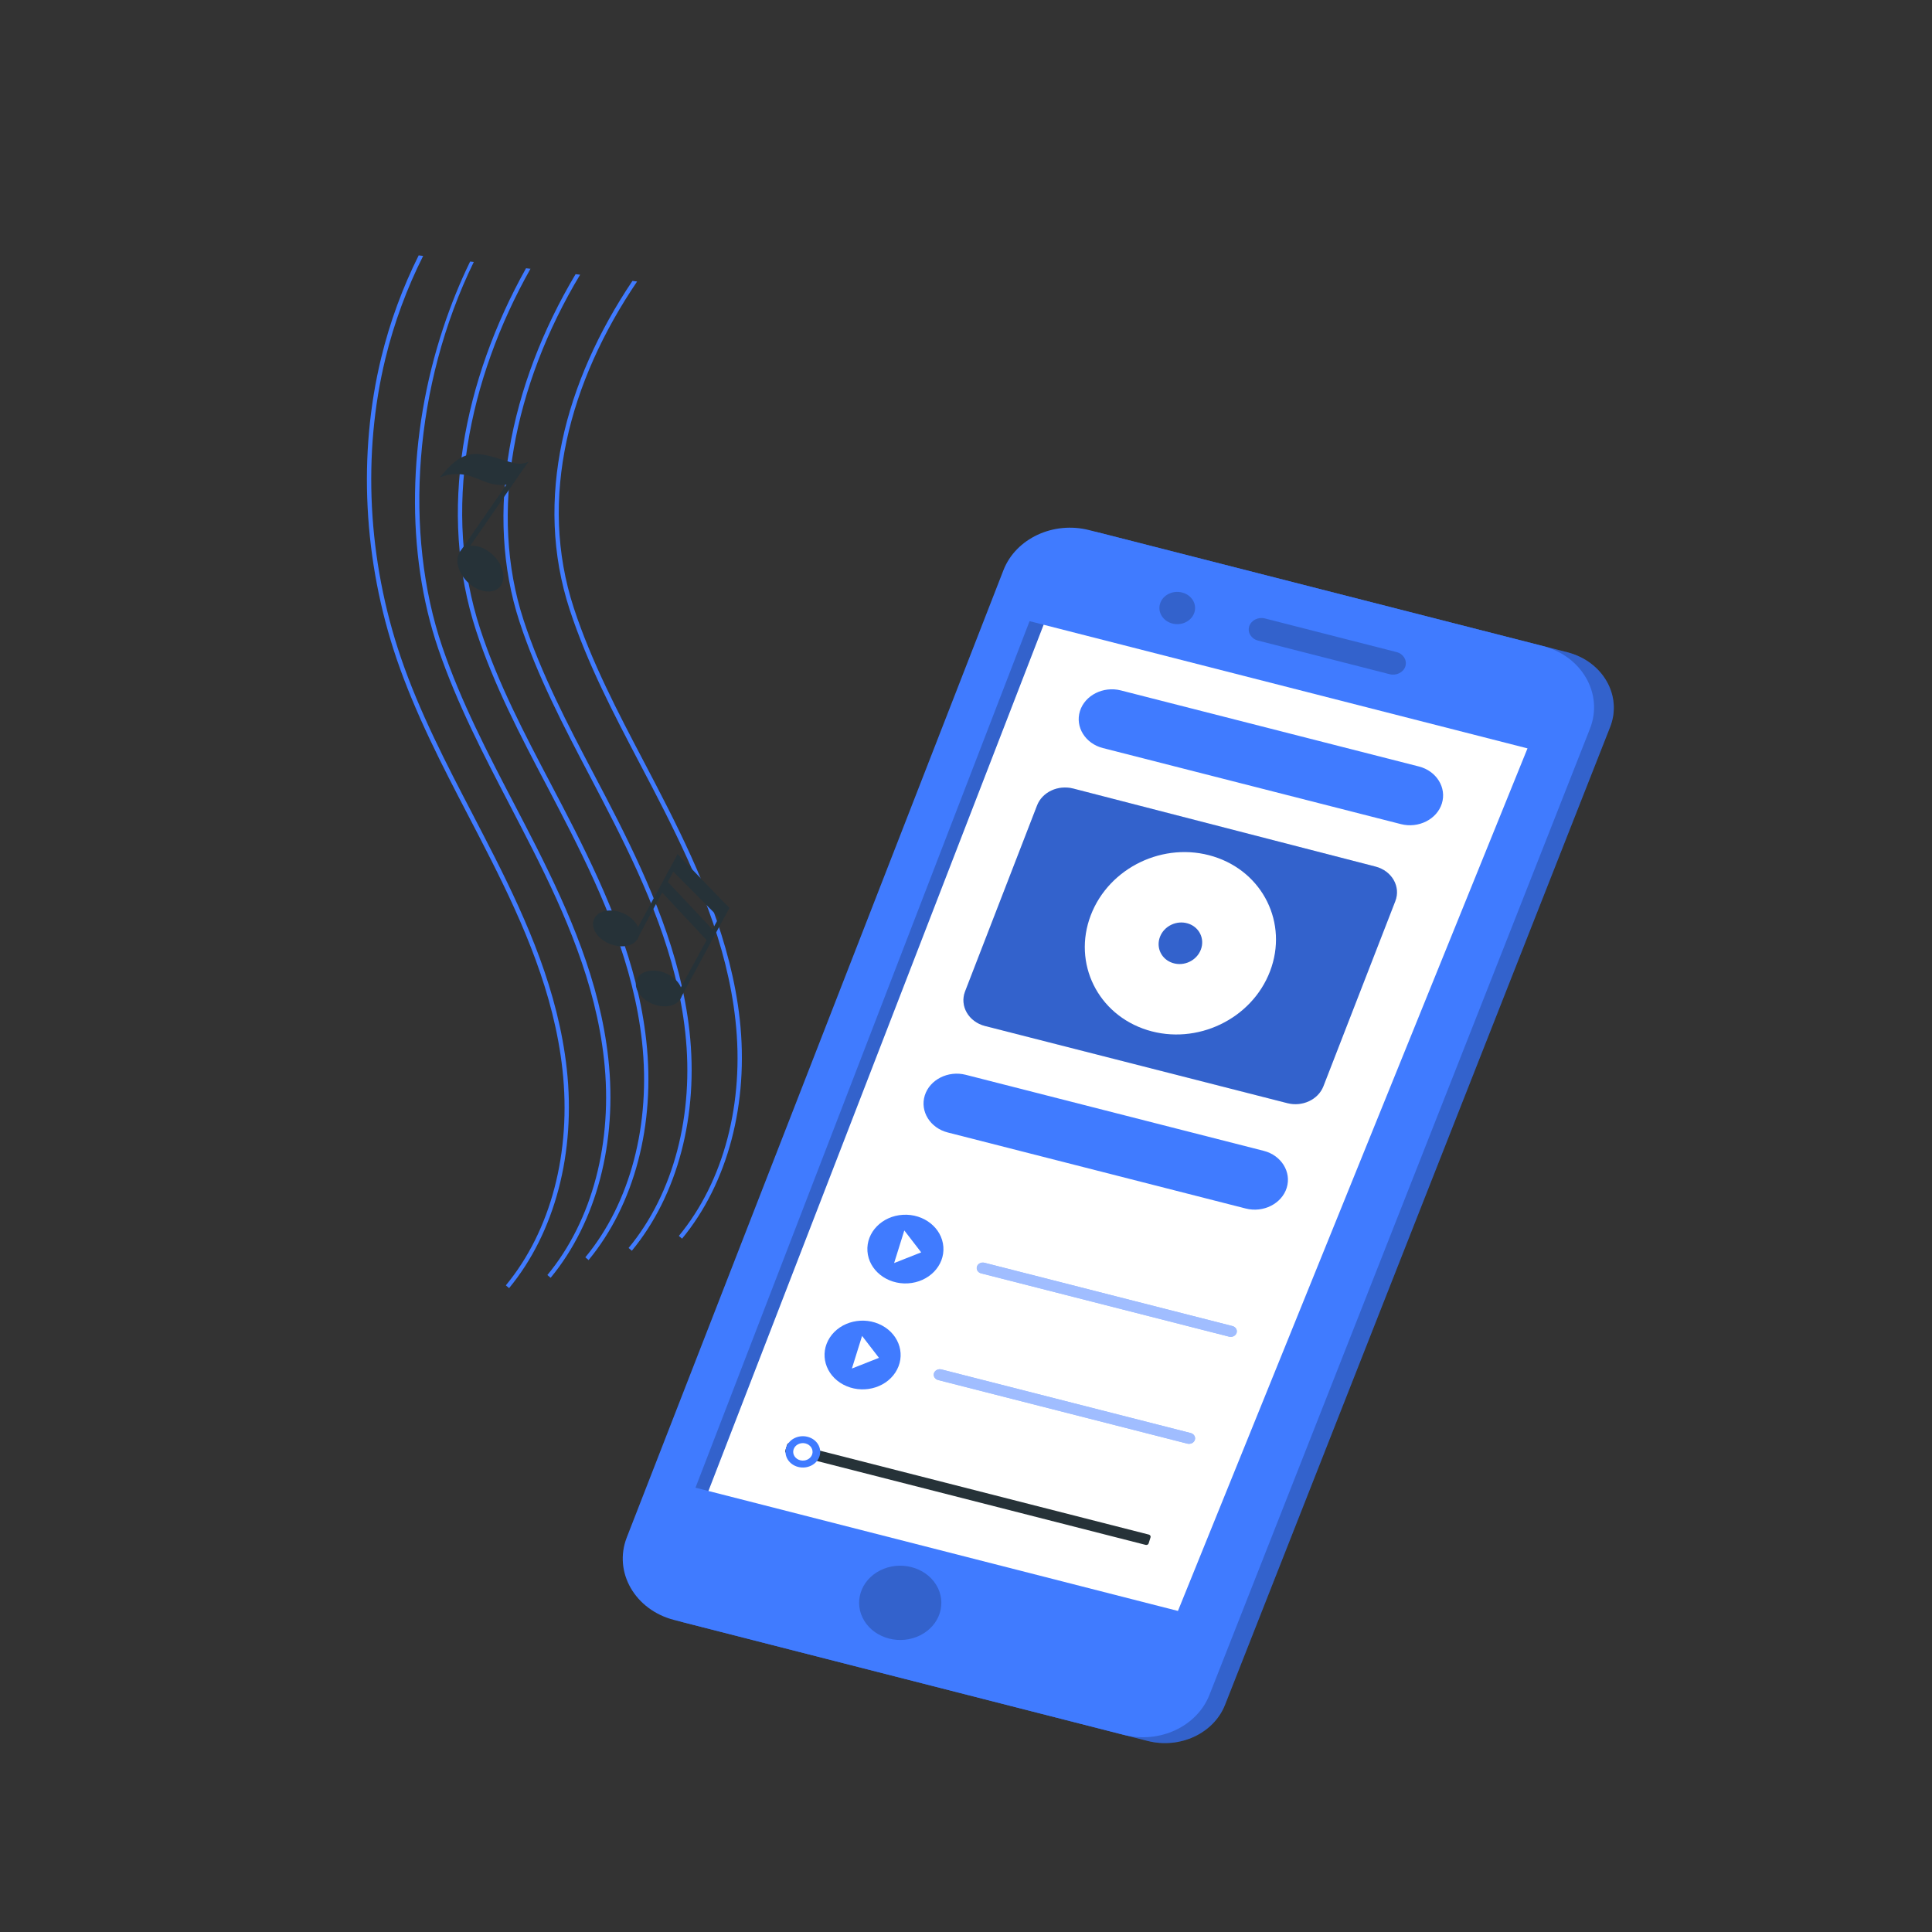 <?xml version="1.0"?>
<svg width="500" height="500" xmlns="http://www.w3.org/2000/svg" xmlns:svg="http://www.w3.org/2000/svg" enable-background="new 0 0 500 500" version="1.1" xml:space="preserve">
 <rect width="100%" height="100%" fill="#333333" stroke="none"/>
 <g class="layer">
  <title>Layer 1</title>
  <g id="Background_Complete">
   <g id="svg_1">
    <g id="svg_2">
     <rect fill="#EBEBEB" height="0.25" id="svg_3" width="93.14" x="1031.76" y="348.89"/>
     <rect fill="#EBEBEB" height="0.25" id="svg_4" width="42.23" x="952.21" y="353.11"/>
     <g id="svg_5">
      <path d="m912,295.8l-193.09,0c-3.15,0 -5.7,-2.56 -5.7,-5.71l0,-271.43c0.03,-3.13 2.57,-5.66 5.7,-5.66l193.09,0c3.15,0 5.71,2.56 5.71,5.71l0,0l0,271.38c0,3.15 -2.56,5.71 -5.71,5.71zm-193.09,-282.6c-3.01,0.01 -5.45,2.45 -5.45,5.46l0,271.43c0,3.01 2.44,5.45 5.45,5.46l193.09,0c3.01,-0.01 5.45,-2.45 5.46,-5.46l0,-271.43c-0.01,-3.01 -2.45,-5.45 -5.46,-5.46l-193.09,0z" fill="#EBEBEB" id="svg_6"/>
      <path d="m1128.31,295.8l-193.1,0c-3.15,0 -5.7,-2.56 -5.71,-5.71l0,-271.43c0.03,-3.13 2.58,-5.66 5.71,-5.66l193.1,0c3.13,0.01 5.66,2.53 5.69,5.66l0,271.43c0,3.15 -2.54,5.7 -5.69,5.71zm-193.1,-282.6c-3.01,0.01 -5.45,2.45 -5.46,5.46l0,271.43c0,3.01 2.45,5.45 5.46,5.46l193.1,0c3.01,-0.01 5.45,-2.45 5.46,-5.46l0,-271.43c-0.01,-3.01 -2.45,-5.45 -5.46,-5.46l-193.1,0z" fill="#EBEBEB" id="svg_7"/>
      <g id="svg_8">
       <rect fill="#EBEBEB" height="0.25" id="svg_9" width="500" x="675" y="340.4"/>
       <rect fill="#EBEBEB" height="0.25" id="svg_10" width="33.12" x="779.54" y="347.21"/>
       <rect fill="#EBEBEB" height="0.25" id="svg_11" width="40.75" x="846.14" y="356.37"/>
       <rect fill="#EBEBEB" height="0.25" id="svg_12" width="51.08" x="727.46" y="353.24"/>
       <rect fill="#EBEBEB" height="0.25" id="svg_13" width="93.14" x="1031.76" y="348.89"/>
       <rect fill="#EBEBEB" height="0.25" id="svg_14" width="42.23" x="952.21" y="353.11"/>
       <path d="m912,295.8l-193.09,0c-3.15,0 -5.7,-2.56 -5.7,-5.71l0,-271.43c0.03,-3.13 2.57,-5.66 5.7,-5.66l193.09,0c3.15,0 5.71,2.56 5.71,5.71l0,0l0,271.38c0,3.15 -2.56,5.71 -5.71,5.71zm-193.09,-282.6c-3.01,0.01 -5.45,2.45 -5.45,5.46l0,271.43c0,3.01 2.44,5.45 5.45,5.46l193.09,0c3.01,-0.01 5.45,-2.45 5.46,-5.46l0,-271.43c-0.01,-3.01 -2.45,-5.45 -5.46,-5.46l-193.09,0z" fill="#EBEBEB" id="svg_15"/>
       <path d="m1128.31,295.8l-193.1,0c-3.15,0 -5.7,-2.56 -5.71,-5.71l0,-271.43c0.03,-3.13 2.58,-5.66 5.71,-5.66l193.1,0c3.13,0.01 5.66,2.53 5.69,5.66l0,271.43c0,3.15 -2.54,5.7 -5.69,5.71zm-193.1,-282.6c-3.01,0.01 -5.45,2.45 -5.46,5.46l0,271.43c0,3.01 2.45,5.45 5.46,5.46l193.1,0c3.01,-0.01 5.45,-2.45 5.46,-5.46l0,-271.43c-0.01,-3.01 -2.45,-5.45 -5.46,-5.46l-193.1,0z" fill="#EBEBEB" id="svg_16"/>
      </g>
     </g>
    </g>
    <g id="svg_17">
     <rect fill="#E0E0E0" height="108.94" id="svg_18" width="149.44" x="971.15" y="27.85"/>
     <rect fill="#F0F0F0" height="108.94" id="svg_19" width="149.44" x="967.95" y="27.85"/>
     <rect fill="#FAFAFA" height="94.19" id="svg_20" width="135.42" x="975.55" y="35.06"/>
     <rect fill="#E0E0E0" height="94.19" id="svg_21" width="1.94" x="975.55" y="35.06"/>
     <polygon fill="#FFFFFF" id="svg_22" points="1109.716,35.062 1051.316,129.252 1027.296,129.252 1084.176,35.062 "/>
     <polygon fill="#FFFFFF" id="svg_23" points="1076.696,35.062 1018.296,129.252 994.276,129.252 1051.156,35.062 "/>
    </g>
    <g id="svg_24">
     <g id="svg_25">
      <rect fill="#E0E0E0" height="79.93" id="svg_26" width="187.61" x="949.22" y="260.47"/>
      <rect fill="#F0F0F0" height="79.93" id="svg_27" width="187.61" x="937.95" y="260.47"/>
      <rect fill="#FAFAFA" height="29.02" id="svg_28" width="172.49" x="946.4" y="266.81"/>
      <rect fill="#FAFAFA" height="29.02" id="svg_29" width="172.49" x="946.4" y="303.92"/>
     </g>
     <rect fill="#E0E0E0" height="6.4" id="svg_30" width="204.31" x="935.28" y="254.07"/>
     <rect height="6.4" id="svg_31" opacity="0.05" width="14.04" x="1125.55" y="254.07"/>
    </g>
    <g id="svg_32">
     <polygon fill="#EBEBEB" id="svg_33" points="1082.057,218.092 1114.646,218.092 1110.339,253.805 1077.446,253.805 "/>
     <polygon fill="#F5F5F5" id="svg_34" points="1086.059,223.2 1109.325,223.2 1106.25,248.697 1082.767,248.697 "/>
     <polygon fill="#E0E0E0" id="svg_35" points="1113.264,229.547 1114.646,253.805 1110.339,253.805 "/>
     <polygon fill="#E0E0E0" id="svg_36" points="1087.351,223.2 1084.064,248.697 1082.767,248.697 1086.059,223.2 "/>
    </g>
    <g id="svg_37">
     <rect fill="#E0E0E0" height="73.23" id="svg_38" width="59.23" x="731.15" y="119.85"/>
     <rect fill="#F0F0F0" height="73.23" id="svg_39" width="59.23" x="726.59" y="119.85"/>
     <rect fill="#FAFAFA" height="58.32" id="svg_40" width="47.17" x="732.63" y="127.31"/>
     <rect fill="#E0E0E0" height="58.32" id="svg_41" width="1.92" x="732.63" y="127.31"/>
     <ellipse cx="588.21" cy="644.74" fill="#E0E0E0" id="svg_42" rx="11.29" ry="11.29" transform="matrix(0.707 -0.707 0.707 0.707 -115.612 115.165)"/>
    </g>
    <g id="Character--inject-374">
     <path d="m727.54,256.02l-0.63,84.75l67.09,0.5c1.91,-0.04 3.43,-1.61 3.41,-3.53l0.2,-27.05c-0.03,-9.28 1.1,-18.52 3.39,-27.5c0.59,-2.24 0.83,-4.56 0.7,-6.87c-0.56,-10.48 -8.62,-19.04 -18.66,-19.84c-0.49,-0.04 -0.96,-0.04 -1.42,-0.05l0,0l-54.08,-0.41z" enable-background="new" fill="#E0E0E0" id="svg_43"/>
     <path d="m707.77,282.46c2.11,8.42 3.12,17.09 3,25.78l-0.21,28.64c-0.06,1.92 1.44,3.51 3.35,3.58l26,0.19c1.91,-0.04 3.44,-1.61 3.41,-3.52l0.21,-27.06c-0.04,-9.27 1.1,-18.51 3.38,-27.5c0.59,-2.24 0.83,-4.56 0.7,-6.87c-0.56,-10.47 -8.62,-19.04 -18.66,-19.83c-11.84,-0.94 -21.77,8.76 -21.86,20.91c-0.02,1.91 0.21,3.82 0.68,5.68z" fill="#F5F5F5" id="svg_44"/>
     <rect fill="#EBEBEB" height="85.54" id="svg_45" transform="matrix(0.007 -1 1 0.007 -235.844 477.819)" width="51.43" x="144.13" y="989.6"/>
     <path d="m902.47,244.45l-0.44,57.57l-17.3,-0.13l-108.47,-0.82l0.43,-57.56c0.06,-7.97 6.06,-14.51 13.77,-15.43c0.66,-0.08 1.33,-0.12 2.01,-0.12l94.44,0.71c0.01,0 0.01,0 0.01,0c8.65,0.07 15.61,7.13 15.55,15.78z" enable-background="new" fill="#E0E0E0" id="svg_46"/>
     <path d="m885.16,244.45l-0.43,57.44l-108.47,-0.82l0.43,-57.56c0.06,-7.97 6.06,-14.51 13.77,-15.43l79.15,0.59l0.01,0c8.65,0.07 15.61,7.13 15.54,15.78z" enable-background="new" fill="#EBEBEB" id="svg_47"/>
     <path d="m835.94,287.73c0.76,0.02 1.36,0.66 1.33,1.42l-0.14,18.81l0,0c-0.01,0.77 -0.63,1.38 -1.39,1.37l-79.54,-0.6c-2.55,-0.01 -4.6,-2.1 -4.58,-4.65l0.09,-12.37c0.02,-2.55 2.1,-4.6 4.65,-4.58l79.54,0.6c0.01,0 0.03,0 0.04,0z" enable-background="new" fill="#F0F0F0" id="svg_48"/>
     <path d="m835.8,256.39l-0.64,84.75l82.36,0.61c1.91,-0.03 3.44,-1.61 3.41,-3.52l0.2,-27.06c-0.03,-9.27 1.11,-18.51 3.39,-27.5c0.6,-2.24 0.83,-4.56 0.7,-6.87c-0.55,-10.47 -8.62,-19.04 -18.66,-19.83c-0.48,-0.05 -0.95,-0.05 -1.43,-0.06l0,0l-69.33,-0.52z" enable-background="new" fill="#E0E0E0" id="svg_49"/>
     <path d="m820.28,283.3c2.1,8.43 3.09,17.1 2.95,25.78l-0.22,28.65c-0.05,1.91 1.45,3.5 3.36,3.57l26,0.2c1.91,-0.04 3.44,-1.61 3.41,-3.53l0.2,-27.06c-0.03,-9.27 1.11,-18.51 3.39,-27.49c0.6,-2.24 0.83,-4.56 0.7,-6.87c-0.56,-10.48 -8.62,-19.04 -18.66,-19.84c-11.84,-0.93 -21.77,8.76 -21.86,20.91c-0.01,1.92 0.24,3.83 0.73,5.68z" fill="#F5F5F5" id="svg_50"/>
    </g>
    <g id="svg_51">
     <g id="svg_52">
      <rect fill="#E0E0E0" height="5.68" id="svg_53" width="163.7" x="727.46" y="78.2"/>
      <rect fill="#F0F0F0" height="5.68" id="svg_54" width="151.18" x="727.46" y="78.2"/>
      <polygon fill="#EBEBEB" id="svg_55" points="727.458,83.878 739.975,96.162 743.371,96.162 739.975,83.878 "/>
      <polygon fill="#E0E0E0" id="svg_56" points="730.855,83.878 743.371,96.162 743.371,83.878 "/>
      <g id="svg_57">
       <ellipse cx="728.4" cy="331.56" fill="#EBEBEB" id="svg_58" rx="12.3" ry="12.3" transform="matrix(0.921 -0.389 0.389 0.921 -34.852 43.538)"/>
       <polygon fill="#EBEBEB" id="svg_59" points="752.869,65.9 752.369,53.6 777.47,53.6 777.47,65.9 "/>
      </g>
      <g id="svg_60">
       <rect fill="#F0F0F0" height="51.59" id="svg_61" width="7.44" x="786.79" y="26.61"/>
       <rect fill="#F0F0F0" height="51.59" id="svg_62" width="7.45" x="795.6" y="26.61"/>
       <rect fill="#F0F0F0" height="51.59" id="svg_63" width="7.45" x="804.7" y="26.61"/>
       <rect fill="#E0E0E0" height="2.77" id="svg_64" width="7.44" x="786.79" y="70.64"/>
       <rect fill="#E0E0E0" height="2.77" id="svg_65" width="7.45" x="795.6" y="70.64"/>
       <rect fill="#E0E0E0" height="2.77" id="svg_66" width="7.45" x="804.7" y="70.64"/>
       <rect fill="#E0E0E0" height="2.77" id="svg_67" width="7.44" x="786.79" y="32.18"/>
       <rect fill="#E0E0E0" height="2.77" id="svg_68" width="7.45" x="795.6" y="32.18"/>
       <rect fill="#E0E0E0" height="2.77" id="svg_69" width="7.45" x="804.7" y="32.18"/>
       <rect fill="#E0E0E0" height="20.09" id="svg_70" width="2.92" x="797.87" y="41.19"/>
       <rect fill="#E0E0E0" height="20.09" id="svg_71" width="2.92" x="789.05" y="41.19"/>
       <rect fill="#E0E0E0" height="20.09" id="svg_72" width="2.92" x="806.97" y="41.19"/>
      </g>
      <g id="svg_73">
       <rect fill="#F0F0F0" height="51.59" id="svg_74" width="7.44" x="813.42" y="26.61"/>
       <rect fill="#F0F0F0" height="51.59" id="svg_75" width="7.45" x="822.24" y="26.61"/>
       <rect fill="#F0F0F0" height="51.59" id="svg_76" width="7.45" x="831.34" y="26.61"/>
       <rect fill="#E0E0E0" height="2.77" id="svg_77" width="7.44" x="813.42" y="70.64"/>
       <rect fill="#E0E0E0" height="2.77" id="svg_78" width="7.45" x="822.24" y="70.64"/>
       <rect fill="#E0E0E0" height="2.77" id="svg_79" width="7.45" x="831.34" y="70.64"/>
       <rect fill="#E0E0E0" height="2.77" id="svg_80" width="7.44" x="813.42" y="32.18"/>
       <rect fill="#E0E0E0" height="2.77" id="svg_81" width="7.45" x="822.24" y="32.18"/>
       <rect fill="#E0E0E0" height="2.77" id="svg_82" width="7.45" x="831.34" y="32.18"/>
       <rect fill="#E0E0E0" height="20.09" id="svg_83" width="2.92" x="824.51" y="41.19"/>
       <rect fill="#E0E0E0" height="20.09" id="svg_84" width="2.92" x="815.68" y="41.19"/>
       <rect fill="#E0E0E0" height="20.09" id="svg_85" width="2.92" x="833.61" y="41.19"/>
      </g>
     </g>
     <polygon fill="#EBEBEB" id="svg_86" points="875.242,83.878 887.758,96.162 891.154,96.162 887.758,83.878 "/>
     <polygon fill="#E0E0E0" id="svg_87" points="878.638,83.878 891.154,96.162 891.154,83.878 "/>
    </g>
   </g>
  </g>
  <g display="none" id="Background_Simple">
   <g display="inline" id="svg_88">
    <path d="m355.47,143.31c-29.49,-22.39 -56.12,-49.04 -88.87,-66.32c-32.74,-17.28 -74.6,-23.63 -105.93,-3.91c-16.08,10.12 -27.76,26.08 -36.19,43.1c-7.69,15.5 -13.04,32.46 -13.12,49.76c-0.08,17.9 5.47,35.4 12.82,51.72c14.47,32.11 36.69,61.4 66.5,80.16c16.04,10.1 33.91,16.97 52.05,22.47c56.49,17.15 118.92,21.16 173.72,-0.79c20.65,-8.27 40.14,-20.33 54.56,-37.26c14.43,-16.93 23.43,-39.06 21.99,-61.26c-1.43,-22.19 -14.23,-43.98 -34.26,-53.66c-17.52,-8.47 -34.1,-6.45 -52.4,-4.02c-19.32,2.58 -36.06,-8.74 -50.87,-19.99z" fill="#407BFF" id="svg_89"/>
    <path d="m355.47,143.31c-29.49,-22.39 -56.12,-49.04 -88.87,-66.32c-32.74,-17.28 -74.6,-23.63 -105.93,-3.91c-16.08,10.12 -27.76,26.08 -36.19,43.1c-7.69,15.5 -13.04,32.46 -13.12,49.76c-0.08,17.9 5.47,35.4 12.82,51.72c14.47,32.11 36.69,61.4 66.5,80.16c16.04,10.1 33.91,16.97 52.05,22.47c56.49,17.15 118.92,21.16 173.72,-0.79c20.65,-8.27 40.14,-20.33 54.56,-37.26c14.43,-16.93 23.43,-39.06 21.99,-61.26c-1.43,-22.19 -14.23,-43.98 -34.26,-53.66c-17.52,-8.47 -34.1,-6.45 -52.4,-4.02c-19.32,2.58 -36.06,-8.74 -50.87,-19.99z" fill="#FFFFFF" id="svg_90" opacity="0.9"/>
   </g>
  </g>
  <g id="Shape_1_">
   <ellipse cx="797" cy="508.24" fill="#F5F5F5" id="shape" rx="193.89" ry="11.32"/>
  </g>
  <g id="Music">
   <g id="svg_91" transform="rotate(8.41 120.251 199.73) matrix(0.559 0.976 -0.963 0.636 222.633 -27.481)">
    <path d="m230.85,208.21l-0.9,0.45c-7,-13.9 -21.41,-24.66 -39.52,-29.52c-16.87,-4.53 -34.36,-3.76 -50.76,-2.26c-3.79,0.34 -7.65,0.74 -11.39,1.13c-13.02,1.35 -26.48,2.74 -39.78,2.16c-23.77,-1.04 -46.71,-8.68 -64.56,-21.51c-6.56,-4.71 -12.49,-10.17 -17.66,-16.18l0.55,-0.89c5.17,6.04 11.11,11.53 17.69,16.26c17.7,12.72 40.44,20.29 64.03,21.32c13.22,0.58 26.64,-0.81 39.63,-2.16c3.74,-0.38 7.6,-0.78 11.4,-1.13c16.49,-1.51 34.09,-2.27 51.1,2.29c18.39,4.94 33.03,15.89 40.17,30.04z" fill="#407BFF" id="svg_92"/>
   </g>
   <g id="svg_93" transform="rotate(8.41 132.205 199.222) matrix(0.559 0.976 -0.963 0.636 222.633 -27.481)">
    <path d="m234.14,199.27l-0.9,0.45c-7,-13.9 -21.41,-24.66 -39.52,-29.52c-16.87,-4.53 -34.36,-3.77 -50.76,-2.27c-3.79,0.35 -7.65,0.75 -11.39,1.13c-13.02,1.35 -26.48,2.75 -39.78,2.17c-23.24,-1.02 -47.51,-10.99 -66.59,-27.36c-4.07,-3.49 -7.82,-7.18 -11.22,-11.05l0.45,-0.73c19.87,22.67 49.8,36.93 77.41,38.14c13.22,0.58 26.65,-0.81 39.63,-2.16c3.74,-0.39 7.6,-0.79 11.4,-1.14c16.49,-1.5 34.09,-2.27 51.1,2.3c18.39,4.94 33.03,15.88 40.17,30.04z" fill="#407BFF" id="svg_94"/>
   </g>
   <g id="svg_95" transform="rotate(8.41 144.447 197.756) matrix(0.559 0.976 -0.963 0.636 222.633 -27.481)">
    <path d="m235.63,190.38l-0.9,0.45c-7,-13.9 -21.41,-24.66 -39.52,-29.53c-16.87,-4.52 -34.36,-3.76 -50.76,-2.26c-4.03,0.37 -8.14,0.81 -12.11,1.23c-12.79,1.38 -26.01,2.79 -39.06,2.07c-28.85,-1.61 -53.76,-18.01 -70.95,-40.16l0.54,-0.89c17.03,22.07 41.78,38.45 70.46,40.05c12.97,0.72 26.16,-0.69 38.9,-2.06c3.98,-0.43 8.09,-0.87 12.13,-1.24c16.49,-1.5 34.09,-2.27 51.1,2.3c18.39,4.93 33.03,15.88 40.17,30.04z" fill="#407BFF" id="svg_96"/>
   </g>
   <g id="svg_97" transform="rotate(8.41 156.468 197.31) matrix(0.559 0.976 -0.963 0.636 222.633 -27.481)">
    <path d="m239.3,181.18l-0.9,0.45c-7,-13.9 -21.41,-24.67 -39.52,-29.53c-16.87,-4.53 -34.37,-3.76 -50.76,-2.26c-4.03,0.37 -8.14,0.81 -12.11,1.23c-12.79,1.37 -26.01,2.79 -39.06,2.06c-26.04,-1.45 -50.36,-17.21 -67.15,-40.22l0.55,-0.91c16.63,22.96 40.78,38.69 66.65,40.14c12.97,0.72 26.15,-0.69 38.9,-2.06c3.98,-0.43 8.09,-0.87 12.13,-1.24c15.7,-1.43 34.04,-2.28 51.1,2.3c18.39,4.93 33.03,15.88 40.17,30.04z" fill="#407BFF" id="svg_98"/>
   </g>
   <g id="svg_99" transform="rotate(8.41 170.343 196.618) matrix(0.559 0.976 -0.963 0.636 222.633 -27.481)">
    <path d="m243.3,170.36l-0.89,0.45c-7.01,-13.9 -21.42,-24.66 -39.53,-29.52c-16.87,-4.53 -34.36,-3.77 -50.75,-2.27c-4.04,0.37 -8.15,0.81 -12.12,1.24c-12.79,1.37 -26.01,2.79 -39.06,2.06c-26.7,-1.49 -48.12,-17.66 -62.57,-40.07l0.58,-0.93c14.28,22.36 35.53,38.52 62.05,40c12.97,0.72 26.15,-0.69 38.9,-2.06c3.97,-0.42 8.08,-0.86 12.13,-1.23c15.69,-1.44 34.03,-2.29 51.1,2.29c18.39,4.94 33.02,15.89 40.16,30.04z" fill="#407BFF" id="svg_100"/>
   </g>
   <g id="svg_101" transform="rotate(-41.627 170.328 239.752) matrix(0.628 1.096 -1.082 0.714 230.979 -61.565)">
    <path d="m169.66,159.52c0,1.85 -2.19,3.35 -4.9,3.35s-4.9,-1.5 -4.9,-3.35s2.19,-3.35 4.9,-3.35s4.9,1.5 4.9,3.35z" fill="#263238" id="svg_102"/>
    <g id="svg_103">
     <polygon fill="#263238" id="svg_104" points="169.483,160.342 168.511,160.111 173.021,141.539 173.84,142.002 "/>
    </g>
    <path d="m181.34,168.18c0,1.85 -2.2,3.35 -4.9,3.35s-4.9,-1.5 -4.9,-3.35c0,-1.84 2.19,-3.34 4.9,-3.34s4.9,1.5 4.9,3.34z" fill="#263238" id="svg_105"/>
    <g id="svg_106">
     <polygon fill="#263238" id="svg_107" points="181.161,169.01 180.19,168.771 185.301,147.994 186.152,148.422 "/>
    </g>
    <polygon fill="#263238" id="svg_108" points="183.698,156.166 171.538,149.532 172.1,147.165 184.269,153.765 "/>
    <polygon fill="#263238" id="svg_109" points="185.757,148.234 173.021,141.539 172.641,144.886 184.907,151.079 "/>
   </g>
   <g id="svg_110" transform="matrix(1 0 0 1 0 0) rotate(-5.061 124.415 132.87) matrix(1.066 0.737 -0.746 1.057 153.926 -75.507)">
    <path d="m84.73,156.53c-0.55,1.97 -3.29,2.93 -6.13,2.14c-2.83,-0.8 -4.68,-3.03 -4.13,-5c0.55,-1.97 3.29,-2.92 6.12,-2.13c2.83,0.79 4.69,3.03 4.14,4.99z" fill="#263238" id="svg_111"/>
    <g id="svg_112">
     <path d="m77.15,131.83l-1.79,22.7l-1,-0.08l1.3,-16.51l0.4,-5.09c0.42,-0.26 0.79,-0.59 1.09,-1.02z" fill="#263238" id="svg_113"/>
    </g>
    <path d="m77.15,131.83l-1.02,5.72c-0.15,0.14 -0.3,0.27 -0.47,0.39c-1.18,0.92 -2.69,1.39 -4.18,1.62c-1.01,0.16 -2.04,0.23 -3.04,0.47c-1.96,0.49 -3.79,1.59 -4.99,3.22c0.4,-2.52 0.93,-5.26 2.86,-6.94c1.51,-1.32 3.58,-1.71 5.53,-2.18c1.44,-0.35 3.02,-0.54 4.22,-1.28c0.42,-0.26 0.79,-0.59 1.09,-1.02z" fill="#263238" id="svg_114"/>
   </g>
  </g>
  <g id="Character" transform="matrix(1 0 0 1 0 0)">
   <g id="svg_115">
    <g id="svg_116">
     <g id="svg_117">
      <g id="svg_118">
       <path d="m-128.05,97.32c-1.61,4.11 -4.52,7.63 -5.94,11.82c-2.91,8.56 -4.36,15.73 -11.86,21.68c-14.75,11.72 -30.62,13.97 -45.88,1.79c-4.48,-3.57 -8.56,-7.8 -11.1,-12.93c-4.24,-8.53 -3.3,-21.05 6.09,-25.78c5.66,-2.85 12.72,-1.75 18.3,-4.76c5.45,-2.96 8.23,-9.12 12.55,-13.58c3.87,-3.96 9.43,-6.36 15.1,-6.88c1.99,-0.18 4,-0.15 5.95,0.13c2.69,0.39 5.29,1.24 7.63,2.58c8.26,4.74 12.86,16.45 9.16,25.93z" fill="#263238" id="svg_119"/>
       <path d="m-121.44,117.04c0,0 21.84,-15.32 24.91,-18.58c3.06,-3.27 7.96,-30.02 7.96,-34.71l-2.66,-5.72l2.66,-7.96l6.53,1.22l0,6.74l-1.43,5.31c0,0 1.47,24.53 -5.84,39.53c-0.72,1.49 -1.76,2.8 -3.05,3.85c-5.38,4.43 -21.79,17.75 -28.06,21.14c-7.56,4.08 -1.02,-10.82 -1.02,-10.82z" fill="#CE7A63" id="svg_120"/>
       <path d="m-151.22,123.99c0,0 -13.87,-13.13 -27.03,-27.9c0,0 -7.17,-20.54 -8.08,-33.29l3.08,-6.85l-1.86,-10.89l-7.16,1.99l-3.53,10.05l2.74,5.67c0,0 0.66,24.51 7.72,41.5c0,0 16.2,21.48 30.6,31.23c0,0 8.48,1.15 3.52,-11.51z" fill="#CE7A63" id="svg_121"/>
       <polygon fill="#CE7A63" id="svg_122" points="-139.072,355.407 -142.882,379.552 -151.281,377.382 -149.11,352.89 "/>
       <polygon fill="#CE7A63" id="svg_123" points="-220.115,241.428 -231.583,228.078 -227.785,222.202 -213.135,232.512 "/>
       <path d="m-122.13,278.19c-1.95,16.82 -9.35,60.87 -11.25,72.07c-0.29,1.69 -0.44,2.63 -0.44,2.63l-18.45,-2.25l0.31,-2.7l8.68,-76.05c-0.62,-5.33 -1.14,-12.66 -1.55,-19.83c-0.71,-12.08 -1.12,-23.72 -1.15,-24.65c0.01,-0.02 0.01,-0.04 0,-0.06c0,0 0,0.09 -0.01,0.25c-0.03,0.67 -0.07,1.25 -0.1,1.71c0,0.11 -0.01,0.23 -0.02,0.36c0,0.05 -0.01,0.11 -0.01,0.17c-0.79,11.76 -4.93,61.18 -19.21,59.61c-14,-1.56 -43.79,-34.7 -51.61,-43.67c-1.24,-1.41 -1.92,-2.23 -1.92,-2.23l7.19,-9.91c1,0.64 2,1.3 3.02,2c16.05,10.99 33.88,28.61 33.88,28.61s1.8,-30.15 2.7,-50.85c0.89,-20.7 13.46,-38.15 13.46,-38.15l37.82,0c0,0 0.92,83.59 -1.34,102.94z" fill="#263238" id="svg_124"/>
       <polygon fill="#407BFF" id="svg_125" points="-154.716,347.6 -154.716,356.771 -134.007,360.321 -131.048,350.559 "/>
       <polygon fill="#407BFF" id="svg_126" points="-218.869,248.128 -206.488,232.991 -212.827,228.078 -225.157,243.395 "/>
       <path d="m-151.51,373.93l9.13,1.77c0,0 0.55,5.24 6.75,7.31c6.19,2.06 7.15,1.43 6.99,3.49c-0.16,2.07 -5.61,3.02 -9.56,1.11c-3.95,-1.9 -13.48,-3.17 -15.87,-4.13c-2.38,-0.95 2.56,-9.55 2.56,-9.55z" fill="#263238" id="svg_127"/>
       <path d="m-101.18,120.42l-12.33,8.04l-2.98,1.94c0,0 -3.43,35.83 -4.29,44.85l-37.83,0l-3.51,-34.29l-1.26,-12.4l-9.36,-8.01l9.19,-15.27l13.88,10.09l17.82,0.21l21.13,-10.3l9.54,15.14z" fill="#407BFF" id="svg_128"/>
       <path d="m-128.52,99.44c-3.3,4.42 -10,5.83 -10,5.83c-3.74,0.07 -12.94,-0.52 -13.46,-16.26c-0.02,-0.57 -0.02,-1.13 0,-1.67c0.57,-14.21 14.77,-15.95 14.77,-15.95s0.29,0.14 0.79,0.48c1.41,0.96 4.49,3.08 7.32,8.46c3.82,7.27 3.88,14.68 0.58,19.11z" fill="#CE7A63" id="svg_129"/>
       <path d="m-139.46,93.53c0,0 2.66,1.84 6.06,0.59" fill="none" id="svg_130" stroke="#263238" stroke-linecap="round" stroke-linejoin="round" stroke-miterlimit="10"/>
       <path d="m-142.64,83.97c0,0 0.52,-2.21 3.47,-2.28" fill="none" id="svg_131" stroke="#263238" stroke-linecap="round" stroke-linejoin="round" stroke-miterlimit="10"/>
       <path d="m-133.7,78.32c0,0 1.63,-1.33 3.7,-0.37" fill="none" id="svg_132" stroke="#263238" stroke-linecap="round" stroke-linejoin="round" stroke-miterlimit="10"/>
       <path d="m-138.57,85.73c0.31,0.64 0.22,1.32 -0.21,1.53c-0.42,0.2 -1.01,-0.15 -1.32,-0.79c-0.31,-0.65 -0.22,-1.33 0.21,-1.53c0.42,-0.21 1.01,0.15 1.32,0.79z" fill="#263238" id="svg_133"/>
       <path d="m-130.43,82.67c0.31,0.65 0.21,1.33 -0.21,1.53c-0.42,0.21 -1.02,-0.15 -1.33,-0.79s-0.21,-1.32 0.21,-1.53c0.42,-0.2 1.02,0.15 1.33,0.79z" fill="#263238" id="svg_134"/>
       <path d="m-139.89,84.94l1.35,-1.28c0,0 0.33,1.49 -1.35,1.28z" fill="#263238" id="svg_135"/>
       <path d="m-131.89,82.03l1.35,-1.28c0,0 0.33,1.5 -1.35,1.28z" fill="#263238" id="svg_136"/>
       <path d="m-133.7,85.48l1.64,4.81c0,0 1.07,0.07 2.49,-1.32l-4.13,-3.49z" fill="#BA4D3C" id="svg_137"/>
       <path d="m-137.41,104.25c-0.21,0.3 -1.23,5.92 0.51,8.37c1.73,2.45 5.05,2.96 5.05,2.96s3.61,9.08 -1.85,10.92c-5.45,1.84 -14.33,-3.67 -15.97,-11.13c0,0 3.31,-1.03 2.32,-13.53c-0.99,-12.5 9.94,2.41 9.94,2.41z" fill="#CE7A63" id="svg_138"/>
       <path d="m-136.42,71.87c0.21,13.02 -14.93,15.38 -15.56,15.47c0.57,-14.21 13.47,-16.58 13.47,-16.58s1.59,0.77 2.09,1.11z" fill="#263238" id="svg_139"/>
       <path d="m-149.47,90.43c-1.2,-2.64 -4.44,-5.15 -6.32,-3.32c-2.63,2.55 0.75,6.97 3.19,7.35c1.05,0.16 2.52,0.23 3.2,-0.77c0.59,-0.86 0.46,-2.07 -0.07,-3.26z" fill="#CE7A63" id="svg_140"/>
       <polygon id="svg_141" opacity="0.2" points="-159.236,124.12 -162.117,140.965 -163.383,128.566 "/>
       <polygon id="svg_142" opacity="0.2" points="-113.514,128.463 -116.49,130.404 -117.242,124.12 "/>
       <g id="svg_143">
        <polygon fill="#FFFFFF" id="svg_144" points="-120.449,171.808 -120.782,175.245 -158.612,175.245 -158.962,171.808 " stroke="#FFFFFF" stroke-miterlimit="10"/>
        <g id="svg_145">
         <polygon fill="#407BFF" id="svg_146" points="-153.267,175.245 -154.122,175.245 -154.387,171.808 -153.532,171.808 "/>
        </g>
        <g id="svg_147">
         <polygon fill="#407BFF" id="svg_148" points="-146.461,175.245 -147.316,175.245 -147.41,171.808 -146.555,171.808 "/>
        </g>
        <g id="svg_149">
         <polygon fill="#407BFF" id="svg_150" points="-138.551,171.808 -138.731,175.245 -139.594,175.245 -139.406,171.808 "/>
        </g>
        <g id="svg_151">
         <polygon fill="#407BFF" id="svg_152" points="-130.718,171.808 -131.026,175.245 -131.881,175.245 -131.574,171.808 "/>
        </g>
        <g id="svg_153">
         <polygon fill="#407BFF" id="svg_154" points="-123.681,171.808 -124.066,175.245 -124.921,175.245 -124.536,171.808 "/>
        </g>
       </g>
      </g>
      <path d="m-229.73,230.86l4.79,-7.42c0,0 -4.1,-7.44 -5.47,-7.26c-1.36,0.18 -14.95,13.39 -16.13,16.98c-0.85,2.58 0.32,3.54 1.81,3.5c1.49,-0.04 8.87,-6.47 15,-5.8z" fill="#263238" id="svg_155"/>
     </g>
     <g id="svg_156">
      <path d="m-144.84,68.81l0,0.01c-9.51,2.32 -10.23,12.61 -10.17,16.39c0,0.21 0,0.4 0.01,0.57c0.02,0.52 0.05,0.81 0.05,0.81l-2.84,0.75c-0.08,-0.55 -0.14,-1.08 -0.19,-1.6c-1.03,-10.69 3.91,-15.24 7.19,-17.06c1.99,-0.18 4,-0.15 5.95,0.13z" fill="#407BFF" id="svg_157"/>
      <g id="svg_158">
       <path d="m-152.65,97.69c-0.33,0.12 -0.66,0.2 -1,0.23c-0.02,0.01 -0.03,0.01 -0.03,0.01c-2.38,0.23 -4.92,-1.65 -6.02,-4.62c-1.15,-3.07 -0.37,-6.26 1.72,-7.57c0.23,-0.15 0.47,-0.27 0.73,-0.37c0.47,-0.17 0.96,-0.25 1.45,-0.25c0.26,0 0.53,0.03 0.79,0.09c1.99,0.37 3.9,2.08 4.82,4.55c1.27,3.4 0.17,6.96 -2.46,7.93z" fill="#407BFF" id="svg_159"/>
       <path d="m-155.01,85.21c1.99,0.37 3.9,2.08 4.82,4.55c1.27,3.4 0.17,6.96 -2.46,7.93c-0.33,0.12 -0.66,0.2 -1,0.23c0.37,-0.17 3.49,-1.72 2.84,-6.8c-0.22,-1.68 -1.41,-4.16 -4.19,-5.34c-0.25,-0.11 -0.53,-0.21 -0.81,-0.3c0,0 0,-0.13 0.01,-0.36c0.08,-2.38 0.98,-15.55 10.96,-16.31l0,0.01c-9.51,2.32 -10.23,12.61 -10.17,16.39z" fill="#FFFFFF" id="svg_160"/>
      </g>
     </g>
    </g>
    <path d="m-144.83,252.06c-0.71,-12.09 -1.12,-23.72 -1.15,-24.65c0.01,-0.02 0.01,-0.04 0,-0.06c0.38,-5.71 1.14,-17.11 1.14,-17.11s2.65,27.33 0.01,41.82z" id="svg_161" opacity="0.2"/>
   </g>
  </g>
  <g id="Mobile" transform="matrix(1 0 0 1 0 0) rotate(-0.53 289.24 293.945) matrix(1.128 0.299 -0.328 1.018 2.48 -117.951)">
   <g id="svg_162">
    <path d="m299.15,163.48l106.81,0.03c8.13,0 14.57,6.89 14.02,15l-16.96,252.64c-0.5,7.38 -6.63,13.11 -14.03,13.11l-105.91,-0.03c-8.11,0 -14.54,-6.86 -14.02,-14.95l16.05,-252.64c0.47,-7.4 6.62,-13.16 14.04,-13.16z" fill="#407BFF" id="svg_163"/>
    <path d="m299.15,163.48l106.81,0.03c8.13,0 14.57,6.89 14.02,15l-16.96,252.64c-0.5,7.38 -6.63,13.11 -14.03,13.11l-105.91,-0.03c-8.11,0 -14.54,-6.86 -14.02,-14.95l16.05,-252.64c0.47,-7.4 6.62,-13.16 14.04,-13.16z" id="svg_164" opacity="0.2"/>
    <path d="m296.51,163.48l103.8,0.03c9,0 16.11,7.61 15.51,16.59l-16.76,249.65c-0.55,8.17 -7.33,14.51 -15.52,14.51l-102.91,-0.03c-8.97,-0.01 -16.08,-7.58 -15.51,-16.54l15.87,-249.65c0.52,-8.19 7.32,-14.56 15.52,-14.56z" fill="#407BFF" id="svg_165"/>
    <path d="m369.75,179.31l-30.13,-0.01c-1.55,0 -2.81,-1.26 -2.81,-2.8l0,0c0,-1.55 1.26,-2.81 2.81,-2.81l30.14,0.01c1.54,0 2.8,1.27 2.8,2.81l0,0c0,1.54 -1.26,2.8 -2.81,2.8z" id="svg_166" opacity="0.2"/>
    <path d="m324.27,176.49c0,2.18 -1.76,3.94 -3.93,3.94c-2.17,-0.01 -3.93,-1.77 -3.93,-3.94c0,-2.17 1.76,-3.93 3.93,-3.93c2.17,0 3.93,1.76 3.93,3.93z" id="svg_167" opacity="0.2"/>
    <ellipse cx="310.69" cy="415.41" id="svg_168" opacity="0.2" rx="9.06" ry="9.06" transform="matrix(0.707 -0.707 0.707 0.707 -185.933 352.623)"/>
    <polygon fill="#FFFFFF" id="svg_169" points="279.353,411.891 386.828,411.924 403.877,188.464 293.114,188.429 "/>
    <polygon id="svg_170" opacity="0.2" points="279.353,411.891 276.396,411.891 289.901,188.429 293.114,188.429 "/>
    <g id="svg_171">
     <path d="m374.59,313.38l-68.22,0c-4.02,0 -7.31,-3.29 -7.31,-7.31l0,0c0,-4.02 3.29,-7.31 7.31,-7.31l68.22,0c4.02,0 7.31,3.29 7.31,7.31l0,0c0,4.02 -3.29,7.31 -7.31,7.31z" fill="#407BFF" id="svg_172"/>
     <path d="m382.06,213.83l-68.22,0c-4.02,0 -7.31,-3.28 -7.31,-7.3l0,0c0,-4.02 3.29,-7.31 7.31,-7.31l68.22,0c4.02,0 7.31,3.29 7.31,7.31l0,0c0,4.02 -3.29,7.3 -7.31,7.3z" fill="#407BFF" id="svg_173"/>
     <g id="svg_174">
      <path d="m375.61,398.35l-82.09,0c-0.3,0 -0.54,-0.24 -0.54,-0.54l0,-1.53c0,-0.3 0.24,-0.54 0.54,-0.54l82.09,0c0.3,0 0.54,0.24 0.54,0.54l0,1.53c0,0.3 -0.24,0.54 -0.54,0.54z" fill="#263238" id="svg_175"/>
      <g id="svg_176">
       <circle cx="296.79" cy="397.05" fill="#407BFF" id="svg_177" r="3.82"/>
       <path d="m298.93,397.05c0,1.17 -0.96,2.13 -2.14,2.13c-1.17,0 -2.13,-0.96 -2.13,-2.13c0,-1.18 0.96,-2.14 2.13,-2.14c1.18,0 2.14,0.96 2.14,2.14z" fill="#FFFFFF" id="svg_178"/>
      </g>
     </g>
     <g id="svg_179">
      <path d="m310.21,225.11l69.25,0.21c3.77,0.01 6.74,3.18 6.5,6.94l-3,47.77c-0.22,3.44 -3.07,6.12 -6.52,6.12l-69.2,0c-3.76,0 -6.75,-3.17 -6.52,-6.93l2.96,-47.97c0.21,-3.46 3.08,-6.14 6.53,-6.14z" fill="#407BFF" id="svg_180"/>
      <path d="m310.21,225.11l69.25,0.21c3.77,0.01 6.74,3.18 6.5,6.94l-3,47.77c-0.22,3.44 -3.07,6.12 -6.52,6.12l-69.2,0c-3.76,0 -6.75,-3.17 -6.52,-6.93l2.96,-47.97c0.21,-3.46 3.08,-6.14 6.53,-6.14z" id="svg_181" opacity="0.2"/>
     </g>
     <path d="m344.47,232.66c-11.52,-0.66 -21.43,8.81 -22.14,21.16c-0.71,12.35 8.05,22.89 19.57,23.56c11.52,0.66 21.43,-8.81 22.14,-21.16c0.71,-12.35 -8.05,-22.9 -19.57,-23.56zm-1.58,27.45c-2.63,-0.15 -4.62,-2.55 -4.46,-5.37c0.16,-2.81 2.42,-4.97 5.05,-4.82c2.63,0.15 4.62,2.55 4.46,5.37c-0.16,2.82 -2.42,4.98 -5.05,4.82z" fill="#FFFFFF" id="svg_182"/>
     <g id="svg_183">
      <g id="svg_184">
       <path d="m379.53,344.46l-56.75,0c-0.74,0 -1.34,-0.6 -1.34,-1.35c0,-0.74 0.6,-1.34 1.34,-1.34l56.75,0c0.74,0 1.34,0.6 1.34,1.34c0,0.75 -0.6,1.35 -1.34,1.35z" fill="#407BFF" id="svg_185"/>
       <path d="m379.53,344.46l-56.75,0c-0.74,0 -1.34,-0.6 -1.34,-1.35c0,-0.74 0.6,-1.34 1.34,-1.34l56.75,0c0.74,0 1.34,0.6 1.34,1.34c0,0.75 -0.6,1.35 -1.34,1.35z" fill="#FFFFFF" id="svg_186" opacity="0.5"/>
      </g>
      <g id="svg_187">
       <path d="m377.75,372.08l-57.02,0c-0.74,0 -1.35,-0.6 -1.35,-1.34c0,-0.75 0.61,-1.35 1.35,-1.35l57.02,0c0.75,0 1.35,0.6 1.35,1.35c0,0.74 -0.6,1.34 -1.35,1.34z" fill="#407BFF" id="svg_188"/>
       <path d="m377.75,372.08l-57.02,0c-0.74,0 -1.35,-0.6 -1.35,-1.34c0,-0.75 0.61,-1.35 1.35,-1.35l57.02,0c0.75,0 1.35,0.6 1.35,1.35c0,0.74 -0.6,1.34 -1.35,1.34z" fill="#FFFFFF" id="svg_189" opacity="0.5"/>
      </g>
      <g id="svg_190">
       <ellipse cx="296.83" cy="339.91" fill="#407BFF" id="svg_191" rx="8.38" ry="8.38" transform="matrix(0.943 -0.333 0.333 0.943 -87.985 121.604)"/>
       <ellipse cx="281.83" cy="346.4" fill="#407BFF" id="svg_192" rx="8.38" ry="8.38" transform="matrix(0.255 -0.967 0.967 0.255 -103.79 554.927)"/>
       <polygon fill="#FFFFFF" id="svg_193" points="301.673,366.279 301.673,374.546 306.701,370.412 "/>
       <polygon fill="#FFFFFF" id="svg_194" points="303.648,338.985 303.648,347.251 308.677,343.118 "/>
      </g>
     </g>
    </g>
   </g>
  </g>
 </g>
</svg>